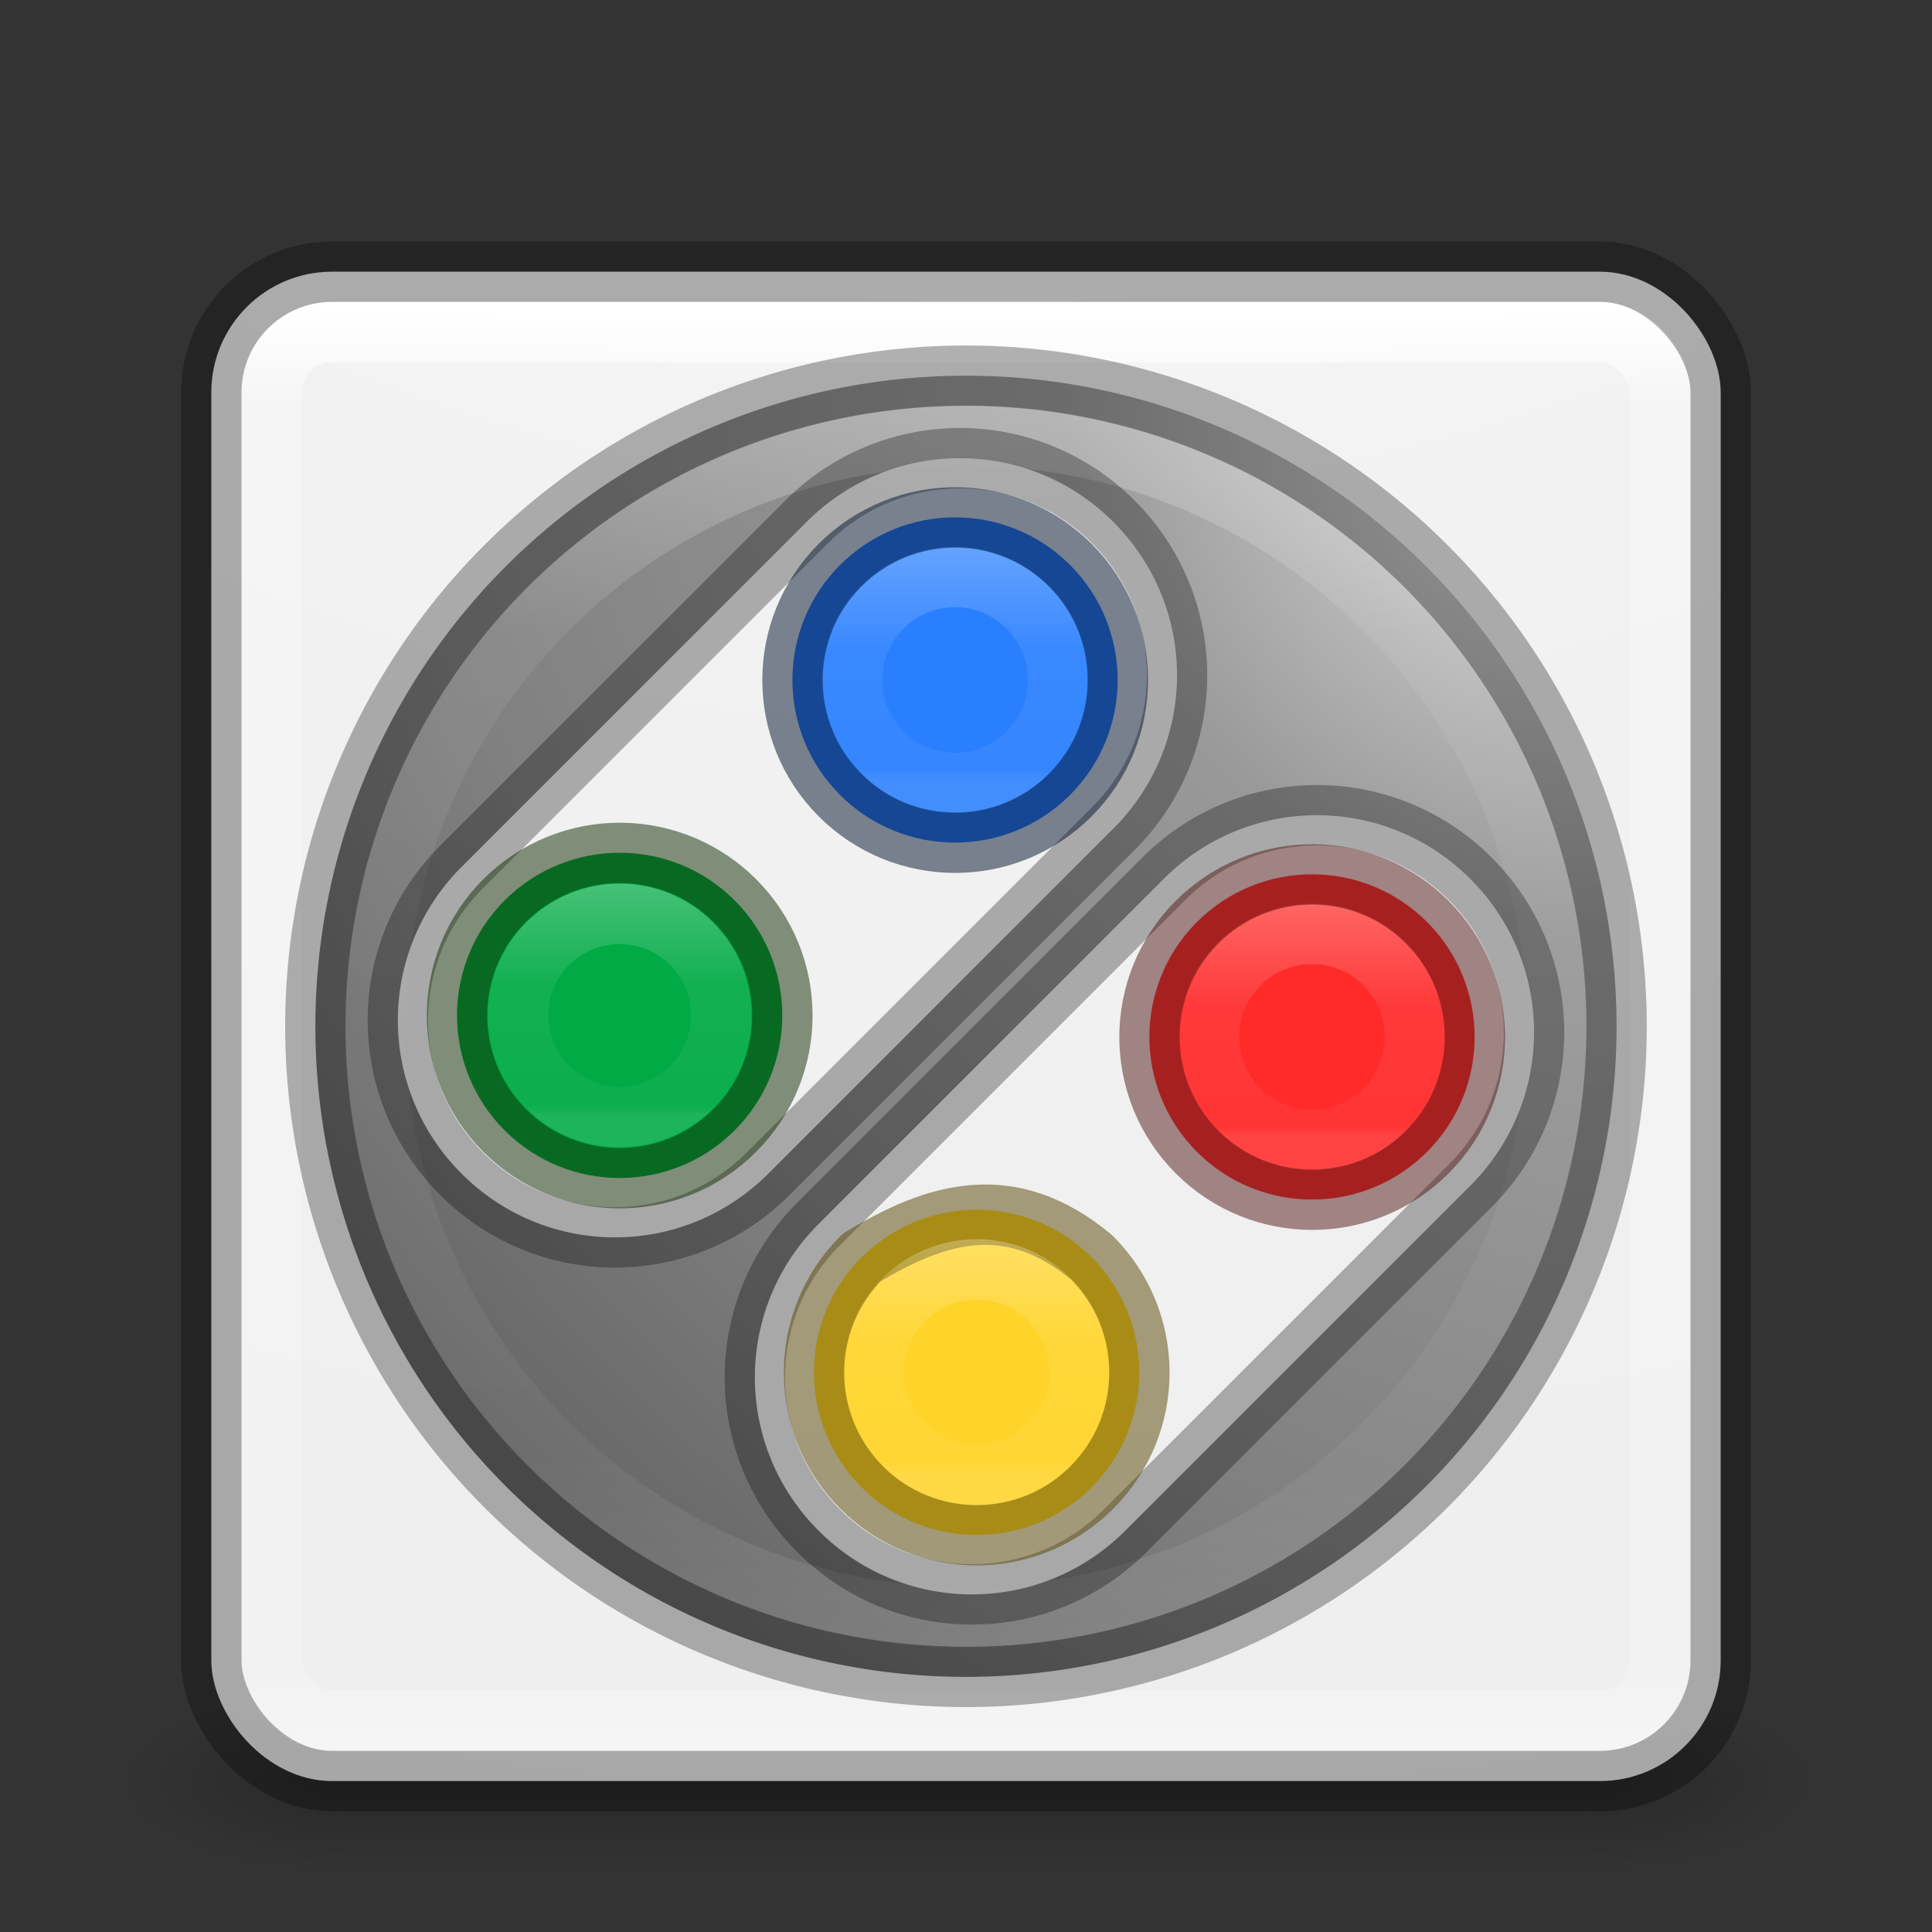 <svg xmlns="http://www.w3.org/2000/svg" xmlns:svg="http://www.w3.org/2000/svg" xmlns:xlink="http://www.w3.org/1999/xlink" id="svg6860" width="32" height="32" version="1.1"><rect width="100%" height="100%" fill="#333333" stroke="none"/><defs id="defs6862"><linearGradient id="linearGradient5915" x1="167.983" x2="167.983" y1="8.508" y2="54.78" gradientTransform="matrix(0.422,0,0,0.422,-52.56,2.775)" gradientUnits="userSpaceOnUse" xlink:href="#linearGradient5803-0"/><linearGradient id="linearGradient5803-0"><stop id="stop5805-3" offset="0" stop-color="#fff5ef" stop-opacity="1"/><stop id="stop5807-4" offset="1" stop-color="#fef8dd" stop-opacity="1"/></linearGradient><linearGradient id="linearGradient4161" x1="24" x2="24" y1="5" y2="43" gradientTransform="matrix(0.622,0,0,0.622,1.081,2.081)" gradientUnits="userSpaceOnUse" xlink:href="#linearGradient3924-0"/><linearGradient id="linearGradient3924-0"><stop id="stop3926-6" offset="0" stop-color="#fff" stop-opacity="1"/><stop id="stop3928-3" offset=".063" stop-color="#fff" stop-opacity=".235"/><stop id="stop3930-2" offset=".951" stop-color="#fff" stop-opacity=".157"/><stop id="stop3932-62" offset="1" stop-color="#fff" stop-opacity=".392"/></linearGradient><radialGradient id="radialGradient5600-7" cx="6.73" cy="9.957" r="12.672" fx="6.2" fy="9.957" gradientTransform="matrix(0,6.088,-7.474,0,90.955,-49.77)" gradientUnits="userSpaceOnUse" xlink:href="#linearGradient2867-449-88-871-390-598-476-591-434-148-57-177-8-3-3-6-4-8-8-8-4"/><linearGradient id="linearGradient2867-449-88-871-390-598-476-591-434-148-57-177-8-3-3-6-4-8-8-8"><stop id="stop3750-1-0-7-6-6-1-3-9" offset="0" stop-color="#bebebe" stop-opacity="1"/><stop id="stop3752-3-7-4-0-32-8-923-0" offset=".262" stop-color="#999" stop-opacity="1"/><stop id="stop3754-1-8-5-2-7-6-7-1" offset=".705" stop-color="#787878" stop-opacity="1"/><stop id="stop3756-1-6-2-6-6-1-96-6" offset="1" stop-color="#666" stop-opacity="1"/></linearGradient><radialGradient id="radialGradient2976" cx="4.993" cy="43.5" r="2.5" fx="4.993" fy="43.5" gradientTransform="matrix(2.004,0,0,1.4,27.988,-17.4)" gradientUnits="userSpaceOnUse" xlink:href="#linearGradient3688-166-749-6"/><linearGradient id="linearGradient3688-166-749-6"><stop id="stop2883-8" offset="0" stop-color="#181818" stop-opacity="1"/><stop id="stop2885-3" offset="1" stop-color="#181818" stop-opacity="0"/></linearGradient><radialGradient id="radialGradient2978" cx="4.993" cy="43.5" r="2.5" fx="4.993" fy="43.5" gradientTransform="matrix(2.004,0,0,1.4,-20.012,-104.4)" gradientUnits="userSpaceOnUse" xlink:href="#linearGradient3688-464-309-7"/><linearGradient id="linearGradient3688-464-309-7"><stop id="stop2889-0" offset="0" stop-color="#181818" stop-opacity="1"/><stop id="stop2891-66" offset="1" stop-color="#181818" stop-opacity="0"/></linearGradient><linearGradient id="linearGradient2980" x1="25.058" x2="25.058" y1="47.028" y2="39.999" gradientUnits="userSpaceOnUse" xlink:href="#linearGradient3702-501-757-3"/><linearGradient id="linearGradient3702-501-757-3"><stop id="stop2895-3" offset="0" stop-color="#181818" stop-opacity="0"/><stop id="stop2897-28" offset=".5" stop-color="#181818" stop-opacity="1"/><stop id="stop2899-8" offset="1" stop-color="#181818" stop-opacity="0"/></linearGradient><radialGradient id="radialGradient3337-2-2" cx="4.993" cy="43.5" r="2.5" fx="4.993" fy="43.5" gradientTransform="matrix(2.004,0,0,1.4,27.988,-17.4)" gradientUnits="userSpaceOnUse" xlink:href="#linearGradient3688-166-749-6"/><radialGradient id="radialGradient3339-1-4" cx="4.993" cy="43.5" r="2.5" fx="4.993" fy="43.5" gradientTransform="matrix(2.004,0,0,1.4,-20.012,-104.4)" gradientUnits="userSpaceOnUse" xlink:href="#linearGradient3688-166-749-6"/><radialGradient id="radialGradient3402-7-1-6" cx="6.73" cy="9.957" r="12.672" fx="6.2" fy="9.957" gradientTransform="matrix(0,13.394,-16.444,0,196.902,-114.894)" gradientUnits="userSpaceOnUse" xlink:href="#linearGradient2867-449-88-871-390-598-476-591-434-148-57-177-8-3-3-6-4-8-8-8-4"/><linearGradient id="linearGradient2867-449-88-871-390-598-476-591-434-148-57-177-8-3-3-6-4-8-8-8-4"><stop id="stop3750-1-0-7-6-6-1-3-9-0" offset="0" stop-color="#fff" stop-opacity="1"/><stop id="stop3752-3-7-4-0-32-8-923-0-5" offset=".262" stop-color="#f2f2f2" stop-opacity="1"/><stop id="stop3754-1-8-5-2-7-6-7-1-9" offset=".705" stop-color="#ececec" stop-opacity="1"/><stop id="stop3756-1-6-2-6-6-1-96-6-9" offset="1" stop-color="#ccc" stop-opacity="1"/></linearGradient><linearGradient id="linearGradient3381-5-4" x1="24" x2="24" y1="5" y2="43" gradientTransform="matrix(1.432,0,0,1.436,-2.378,-2.471)" gradientUnits="userSpaceOnUse" xlink:href="#linearGradient3924-0"/><radialGradient id="radialGradient3337-2-2-0" cx="4.993" cy="43.5" r="2.5" fx="4.993" fy="43.5" gradientTransform="matrix(2.004,0,0,1.4,27.988,-17.4)" gradientUnits="userSpaceOnUse" xlink:href="#linearGradient3688-166-749-6"/><radialGradient id="radialGradient3339-1-4-8" cx="4.993" cy="43.5" r="2.5" fx="4.993" fy="43.5" gradientTransform="matrix(2.004,0,0,1.4,-20.012,-104.4)" gradientUnits="userSpaceOnUse" xlink:href="#linearGradient3688-166-749-6"/><radialGradient id="radialGradient3402-7-1-6-7" cx="6.73" cy="9.957" r="12.672" fx="6.2" fy="9.957" gradientTransform="matrix(0,13.394,-16.444,0,197.152,-115.144)" gradientUnits="userSpaceOnUse" xlink:href="#linearGradient2867-449-88-871-390-598-476-591-434-148-57-177-8-3-3-6-4-8-8-8-4"/><radialGradient id="radialGradient4254" cx="32.25" cy="5" r="24" fx="32.25" fy="5" gradientTransform="matrix(-1.466,1.466,-1.945,-1.945,108.159,-24.714)" gradientUnits="userSpaceOnUse" xlink:href="#linearGradient4232"/><linearGradient id="linearGradient4232"><stop id="stop4234" offset="0" stop-color="#ccc" stop-opacity="1"/><stop id="stop4236" offset=".262" stop-color="#999" stop-opacity="1"/><stop id="stop4238" offset=".705" stop-color="gray" stop-opacity="1"/><stop id="stop4240" offset="1" stop-color="#666" stop-opacity="1"/></linearGradient><linearGradient id="linearGradient4348" x1="32.427" x2="32.427" y1="8.427" y2="55.22" gradientUnits="userSpaceOnUse" xlink:href="#linearGradient4382"/><linearGradient id="linearGradient4382"><stop id="stop4384" offset="0" stop-color="#fff" stop-opacity="1"/><stop id="stop4386" offset=".19" stop-color="#fff" stop-opacity=".235"/><stop id="stop4388" offset=".838" stop-color="#fff" stop-opacity=".157"/><stop id="stop4390" offset="1" stop-color="#fff" stop-opacity=".392"/></linearGradient><linearGradient id="linearGradient4358" x1="32.298" x2="38.727" y1="-13.081" y2="-6.653" gradientUnits="userSpaceOnUse" xlink:href="#linearGradient4360"/><linearGradient id="linearGradient4360"><stop id="stop4362" offset="0" stop-color="#fff" stop-opacity="1"/><stop id="stop4364" offset=".475" stop-color="#fff" stop-opacity=".235"/><stop id="stop4366" offset=".951" stop-color="#fff" stop-opacity=".157"/><stop id="stop4368" offset="1" stop-color="#fff" stop-opacity=".392"/></linearGradient><linearGradient id="linearGradient4372" x1="32.298" x2="38.727" y1="-13.081" y2="-6.653" gradientTransform="translate(18.625,-2.1875302e-8)" gradientUnits="userSpaceOnUse" xlink:href="#linearGradient4360"/><linearGradient id="linearGradient4376" x1="32.298" x2="38.727" y1="-13.081" y2="-6.653" gradientTransform="translate(18.625,17.5)" gradientUnits="userSpaceOnUse" xlink:href="#linearGradient4360"/><linearGradient id="linearGradient4380" x1="32.298" x2="38.727" y1="-13.081" y2="-6.653" gradientTransform="translate(4.5499755e-7,17.5)" gradientUnits="userSpaceOnUse" xlink:href="#linearGradient4360"/></defs><g id="g4335"><g id="layer1"><g id="g2036-2" display="inline" transform="matrix(0.7,0,0,0.333,-0.8,15.333)"><g id="g3712-3" opacity=".4" transform="matrix(1.053,0,0,1.286,-1.263,-13.429)"><rect id="rect2801-0" width="5" height="7" x="38" y="40" fill="url(#radialGradient2976)" fill-opacity="1" stroke="none"/><rect id="rect3696-2" width="5" height="7" x="-10" y="-47" fill="url(#radialGradient2978)" fill-opacity="1" stroke="none" transform="scale(-1,-1)"/><rect id="rect3700-1" width="28" height="7" x="10" y="40" fill="url(#linearGradient2980)" fill-opacity="1" stroke="none"/></g></g><rect id="rect5505" width="25" height="25" x="3.5" y="4.5" fill="url(#radialGradient5600-7)" fill-opacity="1" fill-rule="nonzero" stroke="none" stroke-width="1" color="#000" display="inline" enable-background="accumulate" overflow="visible" rx="2" ry="2" visibility="visible" style="marker:none"/><rect id="rect6741-7-4" width="23" height="23" x="4.5" y="5.5" fill="none" stroke="url(#linearGradient4161)" stroke-dasharray="none" stroke-dashoffset="0" stroke-linecap="round" stroke-linejoin="round" stroke-miterlimit="4" stroke-opacity="1" stroke-width="1" opacity="1" rx="1" ry="1"/><rect id="rect5505-6" width="25" height="25" x="3.5" y="4.5" fill="none" stroke="#000" stroke-dasharray="none" stroke-dashoffset="0" stroke-linecap="round" stroke-linejoin="round" stroke-miterlimit="4" stroke-opacity="1" stroke-width="1" color="#000" display="inline" enable-background="accumulate" opacity=".3" overflow="visible" rx="2" ry="2" visibility="visible" style="marker:none"/></g><g id="g4332" transform="matrix(0.449,0,0,0.449,1.519,2.743)"><path id="path4246" fill="url(#radialGradient4254)" fill-opacity="1" stroke="none" stroke-linecap="round" stroke-linejoin="round" stroke-opacity="1" stroke-width="1" d="m 49.221,14.779 a 24,24 0 0 0 -33.941,0 24,24 0 0 0 0,33.941 24,24 0 0 0 33.941,0 24,24 0 0 0 0,-33.941 z M 37.686,13.144 c 3.134,3.134 3.134,8.18 0,11.314 L 24.958,37.186 c -3.134,3.134 -8.18,3.134 -11.314,0 -3.134,-3.134 -3.134,-8.18 0,-11.314 L 26.372,13.144 c 3.134,-3.134 8.18,-3.134 11.314,0 z m 13.17,13.17 c 3.134,3.134 3.134,8.18 0,11.314 L 38.128,50.356 c -3.134,3.134 -8.18,3.134 -11.314,0 -3.134,-3.134 -3.134,-8.18 0,-11.314 L 39.542,26.314 c 3.134,-3.134 8.18,-3.134 11.314,0 z" opacity="1"/><circle id="path4340" cx="32.25" cy="31.75" r="21.792" fill="none" fill-opacity="1" stroke="url(#linearGradient4348)" stroke-linecap="round" stroke-linejoin="round" stroke-opacity="1" stroke-width="2.227" opacity=".3"/><circle id="path4258" cx="35.942" cy="-9.104" r="6" fill="#2a7fff" fill-opacity="1" stroke="none" stroke-linecap="round" stroke-linejoin="round" stroke-opacity="1" stroke-width="1" opacity="1" transform="matrix(0.707,0.707,-0.707,0.707,0,0)"/><circle id="circle4264" cx="35.942" cy="8.396" r="6" fill="#0a4" fill-opacity="1" stroke="none" stroke-linecap="round" stroke-linejoin="round" stroke-opacity="1" stroke-width="1" opacity="1" transform="matrix(0.707,0.707,-0.707,0.707,0,0)"/><circle id="circle4275" cx="54.567" cy="-9.104" r="6" fill="#ff2a2a" fill-opacity="1" stroke="none" stroke-linecap="round" stroke-linejoin="round" stroke-opacity="1" stroke-width="1" opacity="1" transform="matrix(0.707,0.707,-0.707,0.707,0,0)"/><circle id="circle4277" cx="54.567" cy="8.396" r="6" fill="#ffd42a" fill-opacity="1" stroke="none" stroke-linecap="round" stroke-linejoin="round" stroke-opacity="1" stroke-width="1" opacity="1" transform="matrix(0.707,0.707,-0.707,0.707,0,0)"/><path id="path4313" fill="none" fill-opacity="1" stroke="#000" stroke-linecap="round" stroke-linejoin="round" stroke-opacity="1" stroke-width="2.227" d="m 49.221,14.779 a 24,24 0 0 0 -33.941,0 24,24 0 0 0 0,33.941 24,24 0 0 0 33.941,0 24,24 0 0 0 0,-33.941 z M 37.686,13.144 c 3.134,3.134 3.134,8.18 0,11.314 L 24.958,37.186 c -3.134,3.134 -8.18,3.134 -11.314,0 -3.134,-3.134 -3.134,-8.18 0,-11.314 L 26.372,13.144 c 3.134,-3.134 8.18,-3.134 11.314,0 z m 13.17,13.17 c 3.134,3.134 3.134,8.18 0,11.314 L 38.128,50.356 c -3.134,3.134 -8.18,3.134 -11.314,0 -3.134,-3.134 -3.134,-8.18 0,-11.314 L 39.542,26.314 c 3.134,-3.134 8.18,-3.134 11.314,0 z" opacity=".3"/><path id="circle4329" fill="none" fill-opacity="1" stroke="#540" stroke-linecap="round" stroke-linejoin="round" stroke-opacity="1" stroke-width="2.227" d="m 28.404,40.279 c -2.344,2.343 -2.344,6.143 0,8.486 2.343,2.344 6.143,2.344 8.486,0 2.344,-2.343 2.344,-6.143 0,-8.486 -3.004,-2.504 -5.732,-1.668 -8.486,0 z" opacity=".5"/><circle id="circle4350" cx="35.942" cy="-9.104" r="3.799" fill="none" fill-opacity="1" stroke="url(#linearGradient4358)" stroke-linecap="round" stroke-linejoin="round" stroke-opacity="1" stroke-width="2.227" opacity=".3" transform="matrix(0.707,0.707,-0.707,0.707,0,0)"/><circle id="circle4370" cx="54.567" cy="-9.104" r="3.799" fill="none" fill-opacity="1" stroke="url(#linearGradient4372)" stroke-linecap="round" stroke-linejoin="round" stroke-opacity="1" stroke-width="2.227" opacity=".3" transform="matrix(0.707,0.707,-0.707,0.707,0,0)"/><circle id="circle4374" cx="54.567" cy="8.396" r="3.799" fill="none" fill-opacity="1" stroke="url(#linearGradient4376)" stroke-linecap="round" stroke-linejoin="round" stroke-opacity="1" stroke-width="2.227" opacity=".3" transform="matrix(0.707,0.707,-0.707,0.707,0,0)"/><circle id="circle4378" cx="35.942" cy="8.396" r="3.746" fill="none" fill-opacity="1" stroke="url(#linearGradient4380)" stroke-linecap="round" stroke-linejoin="round" stroke-opacity="1" stroke-width="2.227" opacity=".3" transform="matrix(0.707,0.707,-0.707,0.707,0,0)"/><path id="path3417" fill="none" fill-opacity="1" stroke="#112b00" stroke-linecap="round" stroke-linejoin="round" stroke-opacity="1" stroke-width="2.227" d="m 19.566,25.354 c -1.622,-0.024 -3.185,0.609 -4.332,1.756 -2.344,2.343 -2.344,6.143 0,8.486 2.343,2.344 6.143,2.344 8.486,0 2.344,-2.343 2.344,-6.143 0,-8.486 C 22.617,26.006 21.127,25.376 19.566,25.354 Z" opacity=".5"/><path id="path3419" fill="none" fill-opacity="1" stroke="#501616" stroke-linecap="round" stroke-linejoin="round" stroke-opacity="1" stroke-width="2.227" d="m 45.109,26.148 c -1.621,-0.024 -3.183,0.61 -4.33,1.756 -2.344,2.343 -2.344,6.143 0,8.486 2.343,2.344 6.143,2.344 8.486,0 2.344,-2.343 2.344,-6.143 0,-8.486 -1.104,-1.104 -2.595,-1.734 -4.156,-1.756 z" opacity=".5"/><path id="path3421" fill="none" fill-opacity="1" stroke="#00112b" stroke-linecap="round" stroke-linejoin="round" stroke-opacity="1" stroke-width="2.227" d="m 31.939,12.979 c -1.621,-0.024 -3.183,0.61 -4.33,1.756 -2.344,2.343 -2.344,6.143 0,8.486 2.343,2.344 6.143,2.344 8.486,0 2.344,-2.343 2.344,-6.143 0,-8.486 -1.104,-1.104 -2.595,-1.734 -4.156,-1.756 z" opacity=".5"/></g></g></svg>